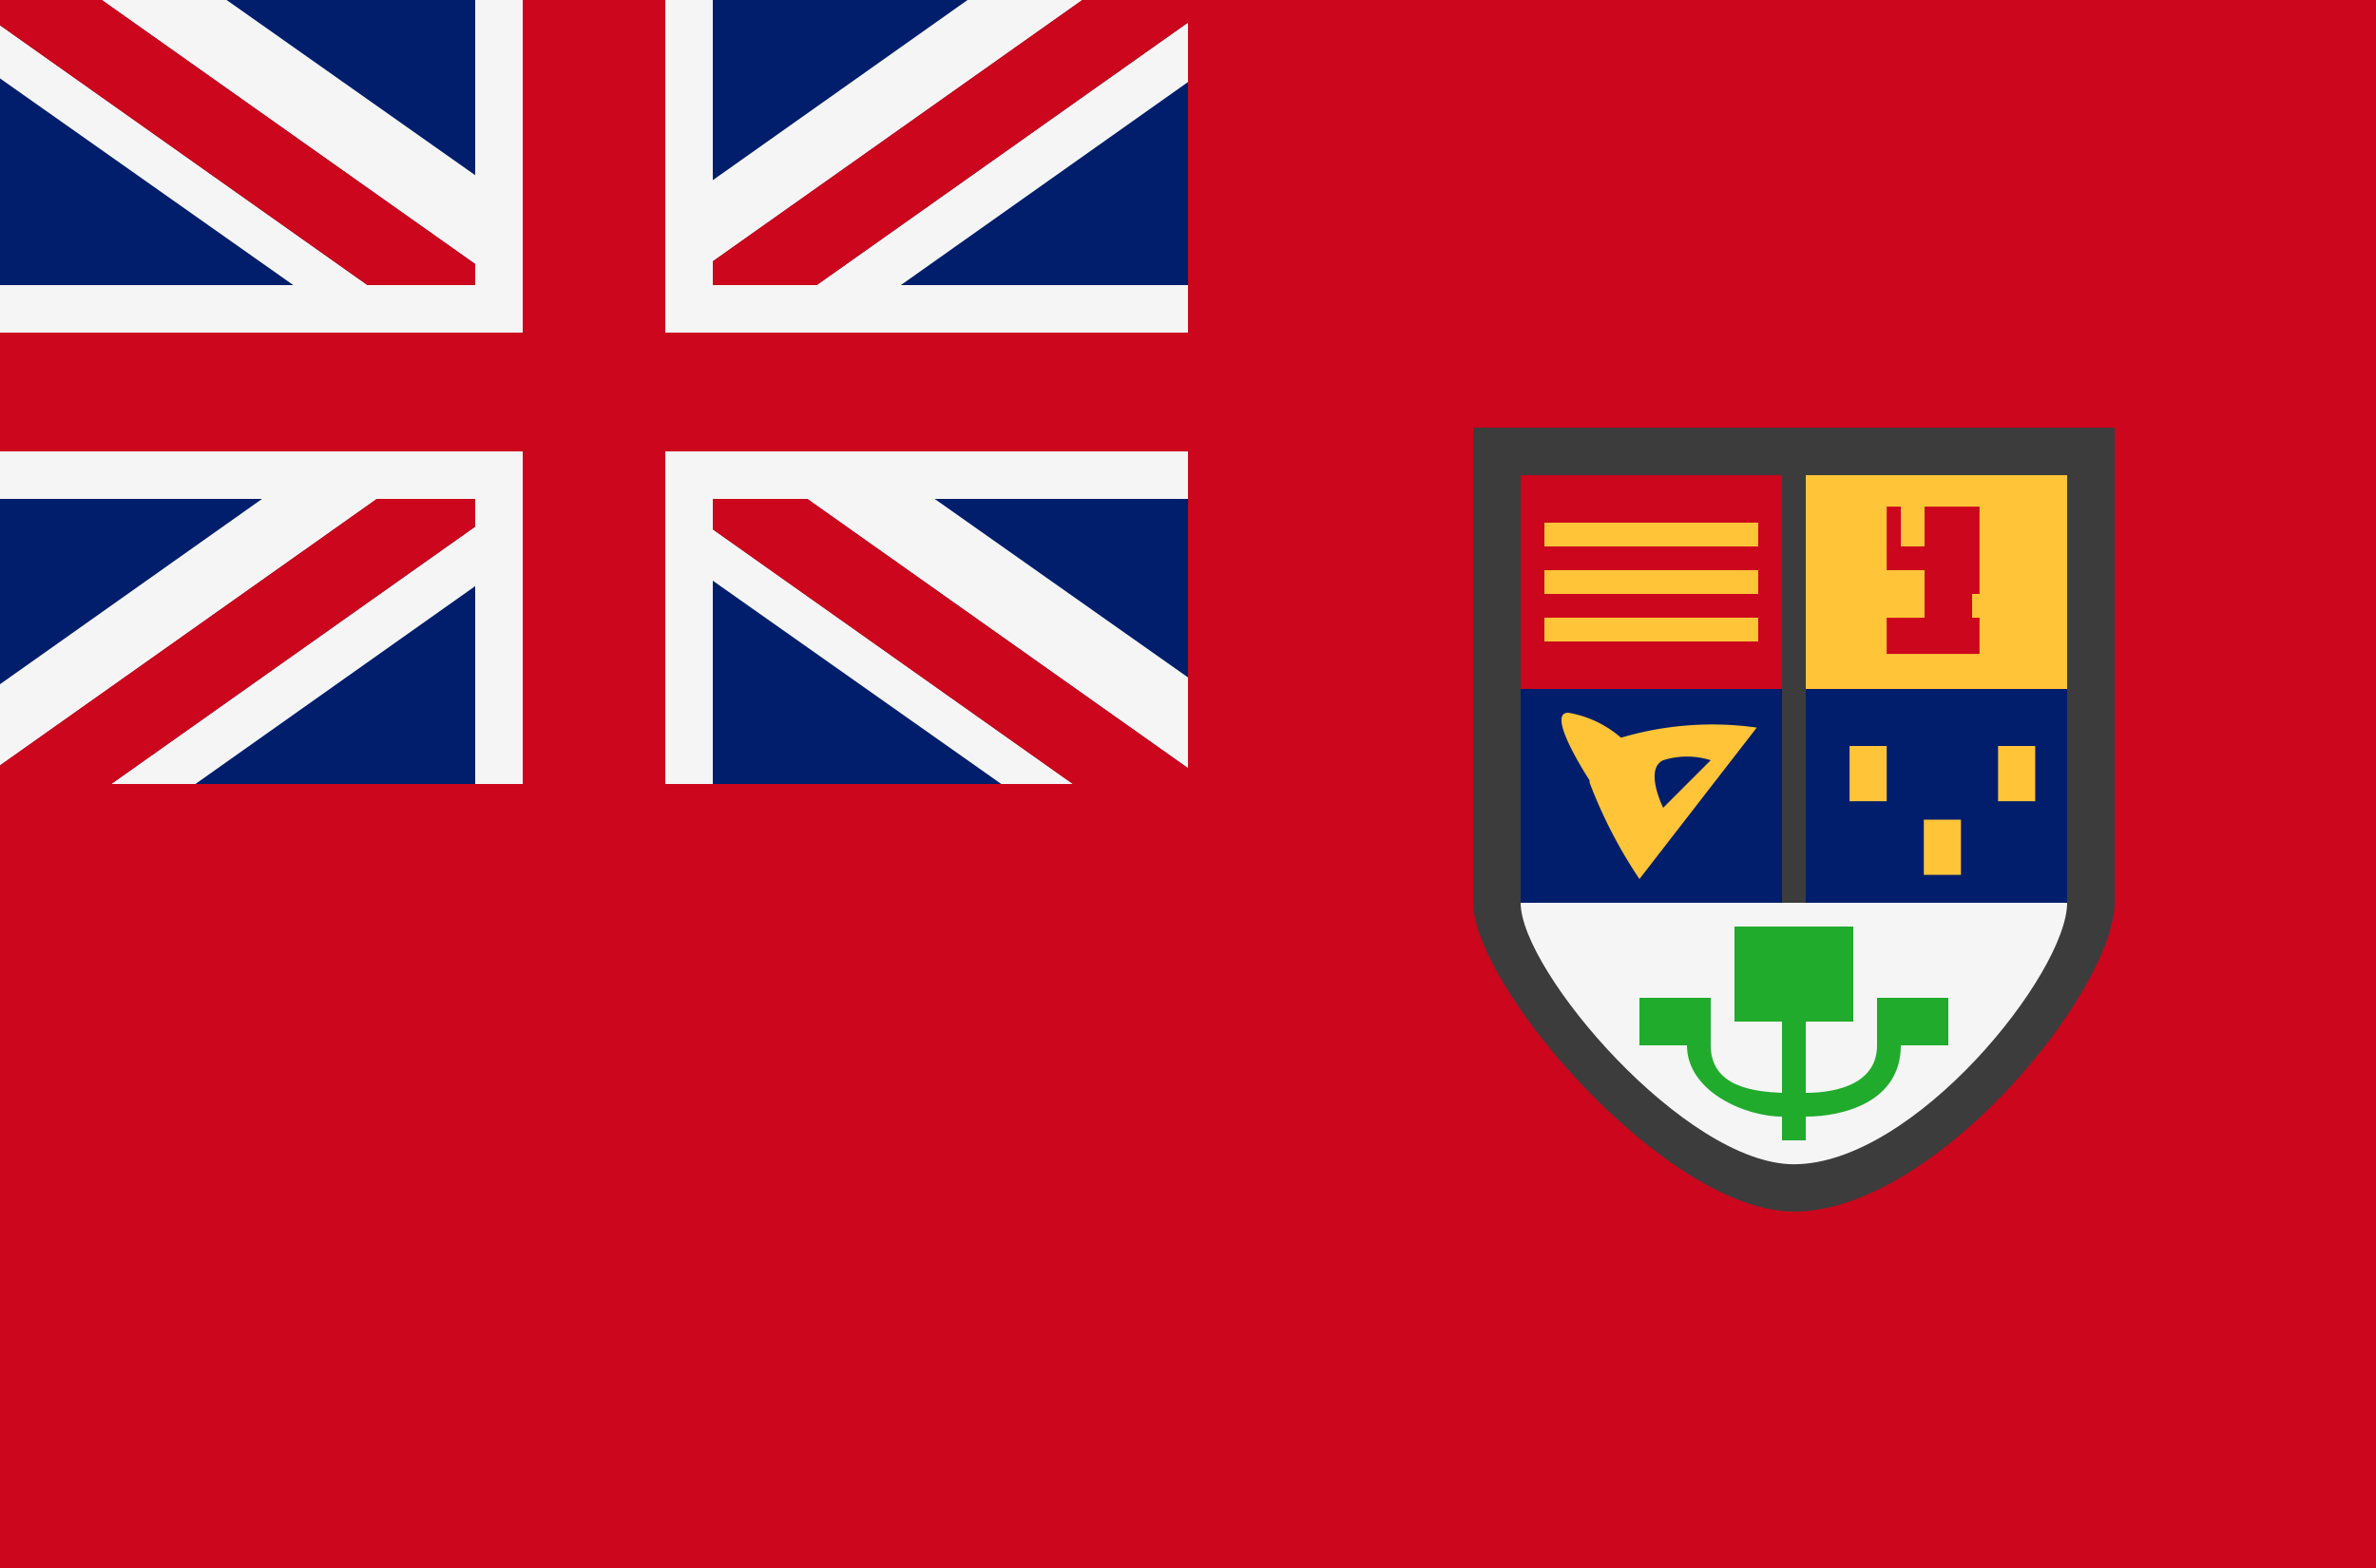 <svg id="country_canada" xmlns="http://www.w3.org/2000/svg" width="100" height="66" viewBox="0 0 100 66">
<defs>
    <style>
      .cls-1, .cls-4 {
        fill: #cc061c;
      }

      .cls-2 {
        fill: #001e6c;
      }

      .cls-2, .cls-3, .cls-4, .cls-5, .cls-6, .cls-7 {
        fill-rule: evenodd;
      }

      .cls-3 {
        fill: #f5f5f5;
      }

      .cls-5 {
        fill: #3c3c3c;
      }

      .cls-6 {
        fill: #ffc438;
      }

      .cls-7 {
        fill: #20ab2d;
      }
    </style>
  </defs>
  <rect class="cls-1" width="100" height="66"/>
  <path class="cls-2" d="M0,0H50V33H0V0ZM45.156,33L30,22.281V21h3.977L50,32.333V33H45.156ZM28,33H22V19H0V14H22V0h6V14H50v5H28V33Zm2-21V11L45.553,0H50V0.948L34.373,12H30ZM0,1.063V0H4.284L20,11.115V12H15.465ZM20,21v1.166L4.681,33H0V32.218L15.861,21H20Z"/>
  <path class="cls-3" d="M50,14H28V0h2V7.583L40.721,0h4.832L30,11v1h4.373L50,0.948V3.453L37.915,12H50v2ZM0,14V12H12.344L0,3.3V1.063L15.465,12H20V11.115L4.284,0H9.537L20,7.374V0h2V14H0ZM22,33H20V24.671L8.224,33H4.681L20,22.166V21H15.861L0,32.218V28.8L11.029,21H0V19H22V33Zm6,0V19H50v2H39.338L50,28.514v3.819L33.977,21H30v1.281L45.156,33H42.142L30,24.443V33H28Z"/>
  <path class="cls-4" d="M45.156,33L30,22.281V21h3.977L50,32.333V33H45.156ZM28,33H22V19H0V14H22V0h6V14H50v5H28V33Zm2-21V11L45.553,0H50V0.948L34.373,12H30ZM0,1.063V0H4.284L20,11.115V12H15.465ZM20,21v1.166L4.681,33H0V32.218L15.861,21H20Z"/>
  <path class="cls-5" d="M75.5,51C70.144,51,62,41.55,62,37.974V18H89V37.974C89,41.694,81.456,51,75.5,51Z"/>
  <path class="cls-3" d="M87,38c0,2.951-6.427,11.006-11.5,11.006C70.938,49.006,64,40.872,64,38H87Z"/>
  <path class="cls-2" d="M76,38V29H87v9H76Zm-1,0H64V29H75v9Z"/>
  <path class="cls-6" d="M76,20H87v9H76V20Zm8.094,13.725V31.4h1.563v2.325H84.094Zm-3.125.775h1.563v2.325H80.969V34.5Zm-3.125-3.1h1.563v2.325H77.844V31.4Zm-3.906-.775L69,37a19.9,19.9,0,0,1-2.094-4.05c-0.011-.038,0-0.071-0.009-0.109C66.507,32.232,65.136,30,66,30a4.51,4.51,0,0,1,2.224,1.052A13.5,13.5,0,0,1,73.938,30.625ZM70,32c-0.812.375,0,2,0,2l2-2A3.31,3.31,0,0,0,70,32Zm-5-4V26h9v2H65Zm0-4h9v1H65V24Zm0-3h9v2H65V21Z"/>
  <path class="cls-4" d="M64,29V20H75v9H64Zm10-7H65v1h9V22Zm0,2H65v1h9V24Zm0,2H65v1h9V26Zm9-1v1h0.313v1.525H79.406V26H81V24H79.406V21.325H80V23h1V21.325h2.313V25H83Z"/>
  <path class="cls-7" d="M80,44c0,2.4-2.445,3-4,3v1H75V47c-1.555,0-4-1.059-4-3H69V42h3v2c0,1.783,1.887,1.949,3,2V43H73V39h5v4H76v3c1.341,0,3-.4,3-2V42h3v2H80Z"/>
</svg>
